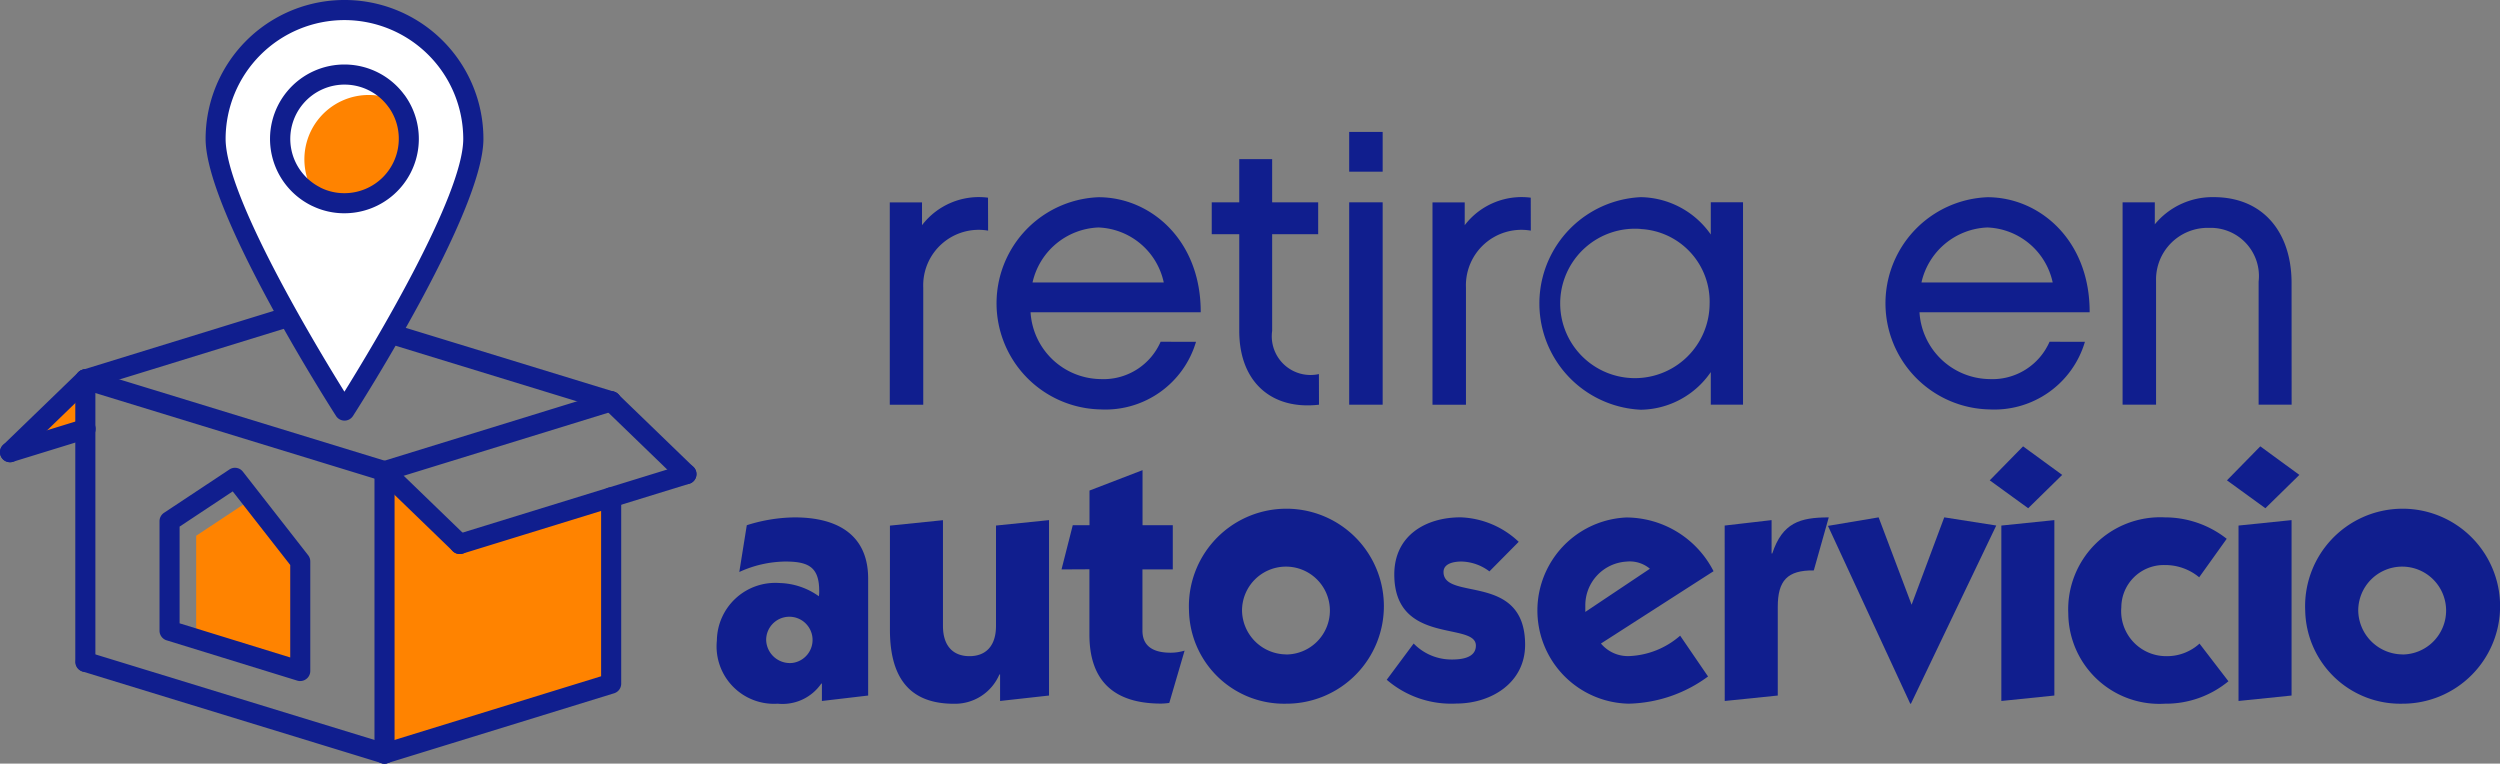<svg xmlns="http://www.w3.org/2000/svg" width="119.498" height="36.499" viewBox="0 0 119.498 36.499">
  <rect x="0" y="0" width="119.498" height="36.499" fill="#808080" stroke="none"/>
  <g id="Grupo_1961" data-name="Grupo 1961" transform="translate(-293.892 -683.206)">
    <g id="Grupo_1946" data-name="Grupo 1946">
      <g id="Grupo_1924" data-name="Grupo 1924">
        <path id="Trazado_10861" data-name="Trazado 10861" d="M322.927,707.032l-7.056,2.175-3.6-3.339V719.2l10.654-3.293Z" fill="#ff8300"/>
      </g>
      <g id="Grupo_1925" data-name="Grupo 1925">
        <path id="Trazado_10862" data-name="Trazado 10862" d="M297.971,701.344l-3.6,3.48,3.6-1.109Z" fill="#ff8300"/>
      </g>
      <g id="Grupo_1926" data-name="Grupo 1926">
        <path id="Trazado_10863" data-name="Trazado 10863" d="M297.971,715.322a.48.48,0,0,1-.48-.48v-13.5a.48.48,0,1,1,.96,0v13.5A.48.48,0,0,1,297.971,715.322Z" fill="#101e8e"/>
      </g>
      <g id="Grupo_1927" data-name="Grupo 1927">
        <path id="Trazado_10864" data-name="Trazado 10864" d="M312.272,719.705a.48.48,0,0,1-.48-.48v-13.5a.48.48,0,1,1,.96,0v13.5A.48.48,0,0,1,312.272,719.705Z" fill="#101e8e"/>
      </g>
      <g id="Grupo_1928" data-name="Grupo 1928">
        <path id="Trazado_10865" data-name="Trazado 10865" d="M312.273,706.208a.488.488,0,0,1-.141-.021l-14.3-4.383a.481.481,0,0,1,.281-.919l14.3,4.383a.481.481,0,0,1-.14.94Z" fill="#101e8e"/>
      </g>
      <g id="Grupo_1929" data-name="Grupo 1929">
        <path id="Trazado_10866" data-name="Trazado 10866" d="M323.105,702.868a.459.459,0,0,1-.141-.021l-10.506-3.22a.48.48,0,1,1,.281-.918l10.507,3.22a.48.48,0,0,1-.141.939Z" fill="#101e8e"/>
      </g>
      <g id="Grupo_1930" data-name="Grupo 1930">
        <path id="Trazado_10867" data-name="Trazado 10867" d="M312.273,719.705a.488.488,0,0,1-.141-.021l-14.3-4.383a.481.481,0,0,1,.281-.919l14.3,4.383a.481.481,0,0,1-.14.94Z" fill="#101e8e"/>
      </g>
      <g id="Grupo_1931" data-name="Grupo 1931">
        <path id="Trazado_10868" data-name="Trazado 10868" d="M297.97,701.825a.48.48,0,0,1-.141-.939l9.558-2.946a.48.48,0,1,1,.282.917l-9.557,2.946A.467.467,0,0,1,297.97,701.825Z" fill="#101e8e"/>
      </g>
      <g id="Grupo_1932" data-name="Grupo 1932">
        <path id="Trazado_10869" data-name="Trazado 10869" d="M315.87,709.688a.48.48,0,0,1-.141-.939l10.833-3.34a.48.48,0,0,1,.283.918l-10.833,3.34A.5.5,0,0,1,315.87,709.688Z" fill="#101e8e"/>
      </g>
      <g id="Grupo_1933" data-name="Grupo 1933">
        <path id="Trazado_10870" data-name="Trazado 10870" d="M294.372,705.3a.48.48,0,0,1-.141-.939l3.6-1.109a.48.48,0,1,1,.283.917l-3.6,1.109A.468.468,0,0,1,294.372,705.3Z" fill="#101e8e"/>
      </g>
      <g id="Grupo_1934" data-name="Grupo 1934">
        <path id="Trazado_10871" data-name="Trazado 10871" d="M315.87,709.688a.477.477,0,0,1-.333-.135l-3.6-3.48a.48.48,0,0,1,.668-.69l3.6,3.48a.48.48,0,0,1-.334.825Z" fill="#101e8e"/>
      </g>
      <g id="Grupo_1935" data-name="Grupo 1935">
        <path id="Trazado_10872" data-name="Trazado 10872" d="M294.372,705.3a.48.48,0,0,1-.333-.825l3.6-3.48a.48.48,0,1,1,.667.69l-3.6,3.48A.478.478,0,0,1,294.372,705.3Z" fill="#101e8e"/>
      </g>
      <g id="Grupo_1936" data-name="Grupo 1936">
        <path id="Trazado_10873" data-name="Trazado 10873" d="M326.7,706.348a.473.473,0,0,1-.333-.135l-3.6-3.48a.48.48,0,1,1,.668-.69l3.6,3.48a.48.48,0,0,1-.334.825Z" fill="#101e8e"/>
      </g>
      <g id="Grupo_1937" data-name="Grupo 1937">
        <path id="Trazado_10874" data-name="Trazado 10874" d="M312.272,706.208a.48.48,0,0,1-.141-.939l10.833-3.34a.48.48,0,1,1,.282.918l-10.832,3.339A.467.467,0,0,1,312.272,706.208Z" fill="#101e8e"/>
      </g>
      <g id="Grupo_1938" data-name="Grupo 1938">
        <path id="Trazado_10875" data-name="Trazado 10875" d="M312.272,719.705a.48.48,0,0,1-.141-.939l10.494-3.235v-8.553a.48.48,0,1,1,.96,0v8.907a.48.48,0,0,1-.338.459l-10.833,3.339A.467.467,0,0,1,312.272,719.705Z" fill="#101e8e"/>
      </g>
      <g id="Grupo_1941" data-name="Grupo 1941">
        <g id="Grupo_1939" data-name="Grupo 1939">
          <path id="Trazado_10876" data-name="Trazado 10876" d="M306.231,706.852l-2.962,1.963v4.931l4.976,1.535v-5.852Z" fill="#ff8300"/>
        </g>
        <g id="Grupo_1940" data-name="Grupo 1940">
          <path id="Trazado_10877" data-name="Trazado 10877" d="M308.245,715.761a.485.485,0,0,1-.141-.021l-6.248-1.927a.482.482,0,0,1-.339-.459v-5.236a.48.48,0,0,1,.215-.4l3.124-2.07a.478.478,0,0,1,.643.1l3.124,4a.478.478,0,0,1,.1.295v5.236a.48.48,0,0,1-.48.48ZM302.477,713l5.288,1.632v-4.42l-2.749-3.518-2.539,1.683Z" fill="#101e8e"/>
        </g>
      </g>
      <g id="Grupo_1942" data-name="Grupo 1942">
        <path id="Trazado_10878" data-name="Trazado 10878" d="M295.24,704.147" fill="#ff8300"/>
      </g>
      <g id="Grupo_1943" data-name="Grupo 1943">
        <path id="Trazado_10879" data-name="Trazado 10879" d="M316.514,689.845c0,3.4-6.159,12.986-6.159,12.986s-6.159-9.584-6.159-12.986a6.159,6.159,0,0,1,12.318,0Z" fill="#fff"/>
        <path id="Trazado_10880" data-name="Trazado 10880" d="M310.355,703.311a.482.482,0,0,1-.4-.22c-.254-.4-6.235-9.744-6.235-13.246a6.639,6.639,0,0,1,13.279,0c0,3.5-5.981,12.85-6.236,13.246A.48.48,0,0,1,310.355,703.311Zm0-19.145a5.686,5.686,0,0,0-5.679,5.679c0,2.729,4.32,9.9,5.679,12.084,1.36-2.188,5.68-9.355,5.68-12.084A5.686,5.686,0,0,0,310.355,684.166Z" fill="#101e8e"/>
      </g>
      <g id="Grupo_1944" data-name="Grupo 1944">
        <path id="Trazado_10881" data-name="Trazado 10881" d="M313.43,689.845a3.076,3.076,0,0,1-3.076,3.076,3.046,3.046,0,0,1-1.331-.3h0a3.075,3.075,0,0,1,3.828-4.57h0A3.067,3.067,0,0,1,313.43,689.845Z" fill="#ff8300"/>
      </g>
      <g id="Grupo_1945" data-name="Grupo 1945">
        <path id="Trazado_10882" data-name="Trazado 10882" d="M310.354,693.4a3.5,3.5,0,0,1-1.509-.337l-.035-.015a3.556,3.556,0,1,1,4.4-5.323.428.428,0,0,1,.032.04,3.557,3.557,0,0,1-2.886,5.635Zm-1.151-1.229.029.013a2.555,2.555,0,0,0,1.122.256,2.6,2.6,0,0,0,2.6-2.6,2.572,2.572,0,0,0-.464-1.482c-.01-.012-.019-.023-.028-.036a2.594,2.594,0,1,0-3.255,3.845Z" fill="#101e8e"/>
      </g>
    </g>
    <g id="Grupo_1949" data-name="Grupo 1949">
      <g id="Grupo_1947" data-name="Grupo 1947">
        <path id="Trazado_10883" data-name="Trazado 10883" d="M341.123,694.23a2.652,2.652,0,0,0-3.1,2.723v5.6h-1.6v-9.673h1.54v1.09a3.42,3.42,0,0,1,3.155-1.315Z" fill="#101e8e"/>
        <path id="Trazado_10884" data-name="Trazado 10884" d="M351.06,699.545a4.516,4.516,0,0,1-4.565,3.231,5.074,5.074,0,0,1-.094-10.143c2.5,0,4.9,2.066,4.884,5.5h-8.133a3.4,3.4,0,0,0,3.343,3.193,2.98,2.98,0,0,0,2.874-1.785Zm-1.541-2.836a3.325,3.325,0,0,0-3.118-2.63,3.364,3.364,0,0,0-3.155,2.63Z" fill="#101e8e"/>
        <path id="Trazado_10885" data-name="Trazado 10885" d="M356.939,702.55c-2.253.263-3.812-1.07-3.812-3.531V694.4h-1.315v-1.522h1.315v-2.066H354.7v2.066h2.2V694.4h-2.2v4.62a1.851,1.851,0,0,0,2.235,2.066Z" fill="#101e8e"/>
        <path id="Trazado_10886" data-name="Trazado 10886" d="M359.982,691.412h-1.6v-1.9h1.6Zm0,11.138h-1.6v-9.673h1.6Z" fill="#101e8e"/>
        <path id="Trazado_10887" data-name="Trazado 10887" d="M367.064,694.23a2.652,2.652,0,0,0-3.1,2.723v5.6h-1.6v-9.673h1.54v1.09a3.422,3.422,0,0,1,3.156-1.315Z" fill="#101e8e"/>
        <path id="Trazado_10888" data-name="Trazado 10888" d="M377.207,702.55h-1.541v-1.559a4.125,4.125,0,0,1-3.343,1.8,5.086,5.086,0,0,1,0-10.161,4.159,4.159,0,0,1,3.343,1.785v-1.541h1.541Zm-4.884-8.4a3.571,3.571,0,1,0,3.287,3.588A3.474,3.474,0,0,0,372.323,694.154Z" fill="#101e8e"/>
        <path id="Trazado_10889" data-name="Trazado 10889" d="M393.549,699.545a4.513,4.513,0,0,1-4.564,3.231,5.074,5.074,0,0,1-.094-10.143c2.5,0,4.9,2.066,4.884,5.5h-8.133a3.4,3.4,0,0,0,3.343,3.193,2.981,2.981,0,0,0,2.874-1.785Zm-1.54-2.836a3.325,3.325,0,0,0-3.118-2.63,3.364,3.364,0,0,0-3.155,2.63Z" fill="#101e8e"/>
        <path id="Trazado_10890" data-name="Trazado 10890" d="M403.43,702.55h-1.578v-5.879a2.306,2.306,0,0,0-2.366-2.573,2.468,2.468,0,0,0-2.536,2.536v5.916h-1.6v-9.673h1.54v1.052a3.565,3.565,0,0,1,2.818-1.3c2.367,0,3.719,1.691,3.719,4.1Z" fill="#101e8e"/>
      </g>
      <g id="Grupo_1948" data-name="Grupo 1948">
        <path id="Trazado_10891" data-name="Trazado 10891" d="M329.588,708.311a7.788,7.788,0,0,1,2.291-.374c2.08,0,3.51.862,3.51,2.925v5.59l-2.21.26v-.829h-.032a2.25,2.25,0,0,1-2.08.959,2.745,2.745,0,0,1-2.909-3.022,2.792,2.792,0,0,1,2.99-2.746,3.362,3.362,0,0,1,1.885.633,1.328,1.328,0,0,0,.016-.26c0-1.153-.536-1.4-1.625-1.4a5.413,5.413,0,0,0-2.194.5Zm2.194,6.581a1.109,1.109,0,1,0-1.268-1.105A1.135,1.135,0,0,0,331.782,714.892Z" fill="#101e8e"/>
        <path id="Trazado_10892" data-name="Trazado 10892" d="M341.5,708.327l2.534-.26v8.385l-2.339.26v-1.267h-.033a2.307,2.307,0,0,1-2.177,1.4c-2.292,0-3.055-1.462-3.055-3.542v-4.973l2.535-.26v5.054c0,.975.5,1.446,1.267,1.446s1.268-.471,1.268-1.446Z" fill="#101e8e"/>
        <path id="Trazado_10893" data-name="Trazado 10893" d="M344.632,710.424l.537-2.113h.8v-1.657l2.535-.975v2.632h1.446v2.113H348.5v2.925c0,.828.633,1.056,1.348,1.056a2.309,2.309,0,0,0,.667-.1l-.732,2.5a2.946,2.946,0,0,1-.39.032c-2.242,0-3.428-1.072-3.428-3.3v-3.12Z" fill="#101e8e"/>
        <path id="Trazado_10894" data-name="Trazado 10894" d="M350.725,712.39a4.66,4.66,0,1,1,4.647,4.452A4.544,4.544,0,0,1,350.725,712.39Zm4.647,2.1a2.1,2.1,0,1,0-2.112-2.1A2.129,2.129,0,0,0,355.372,714.486Z" fill="#101e8e"/>
        <path id="Trazado_10895" data-name="Trazado 10895" d="M361.464,713.966a2.515,2.515,0,0,0,1.836.764c.423,0,1.138-.065,1.138-.666,0-1.154-3.9,0-3.9-3.4,0-1.868,1.511-2.73,3.168-2.73a4.255,4.255,0,0,1,2.779,1.17l-1.4,1.414a2.292,2.292,0,0,0-1.333-.471c-.308,0-.861.065-.861.5,0,1.4,3.9,0,3.9,3.477,0,1.836-1.641,2.811-3.282,2.811a4.715,4.715,0,0,1-3.332-1.137Z" fill="#101e8e"/>
        <path id="Trazado_10896" data-name="Trazado 10896" d="M370.416,713.966a1.681,1.681,0,0,0,1.365.6,3.945,3.945,0,0,0,2.421-.975l1.333,1.95a6.614,6.614,0,0,1-3.8,1.3,4.453,4.453,0,0,1-.113-8.9,4.7,4.7,0,0,1,4.176,2.568Zm2.34-3.575a1.5,1.5,0,0,0-1.121-.341,2.092,2.092,0,0,0-1.966,2.112v.293Z" fill="#101e8e"/>
        <path id="Trazado_10897" data-name="Trazado 10897" d="M376.33,708.327l2.242-.26v1.593h.033c.487-1.463,1.316-1.723,2.7-1.723l-.715,2.535c-1.267-.016-1.722.488-1.722,1.739v4.241l-2.535.26Z" fill="#101e8e"/>
        <path id="Trazado_10898" data-name="Trazado 10898" d="M385.233,716.842H385.2l-3.933-8.5,2.422-.407,1.576,4.177,1.56-4.177,2.486.39Z" fill="#101e8e"/>
        <path id="Trazado_10899" data-name="Trazado 10899" d="M392.463,705.906l-1.625,1.593L389,706.166l1.593-1.625Zm-.374,10.546-2.534.26v-8.385l2.534-.26Z" fill="#101e8e"/>
        <path id="Trazado_10900" data-name="Trazado 10900" d="M399.011,710.8a2.538,2.538,0,0,0-1.641-.585,2.029,2.029,0,0,0-2.08,2.015,2.151,2.151,0,0,0,2.129,2.34,2.306,2.306,0,0,0,1.608-.6l1.382,1.8a4.7,4.7,0,0,1-3.039,1.072,4.351,4.351,0,0,1-4.615-4.306,4.4,4.4,0,0,1,4.615-4.6,4.769,4.769,0,0,1,2.957,1.024Z" fill="#101e8e"/>
        <path id="Trazado_10901" data-name="Trazado 10901" d="M403.8,705.906l-1.625,1.593-1.836-1.333,1.593-1.625Zm-.373,10.546-2.535.26v-8.385l2.535-.26Z" fill="#101e8e"/>
        <path id="Trazado_10902" data-name="Trazado 10902" d="M404.079,712.39a4.66,4.66,0,1,1,4.647,4.452A4.544,4.544,0,0,1,404.079,712.39Zm4.647,2.1a2.1,2.1,0,1,0-2.112-2.1A2.129,2.129,0,0,0,408.726,714.486Z" fill="#101e8e"/>
      </g>
    </g>
  </g>
</svg>
